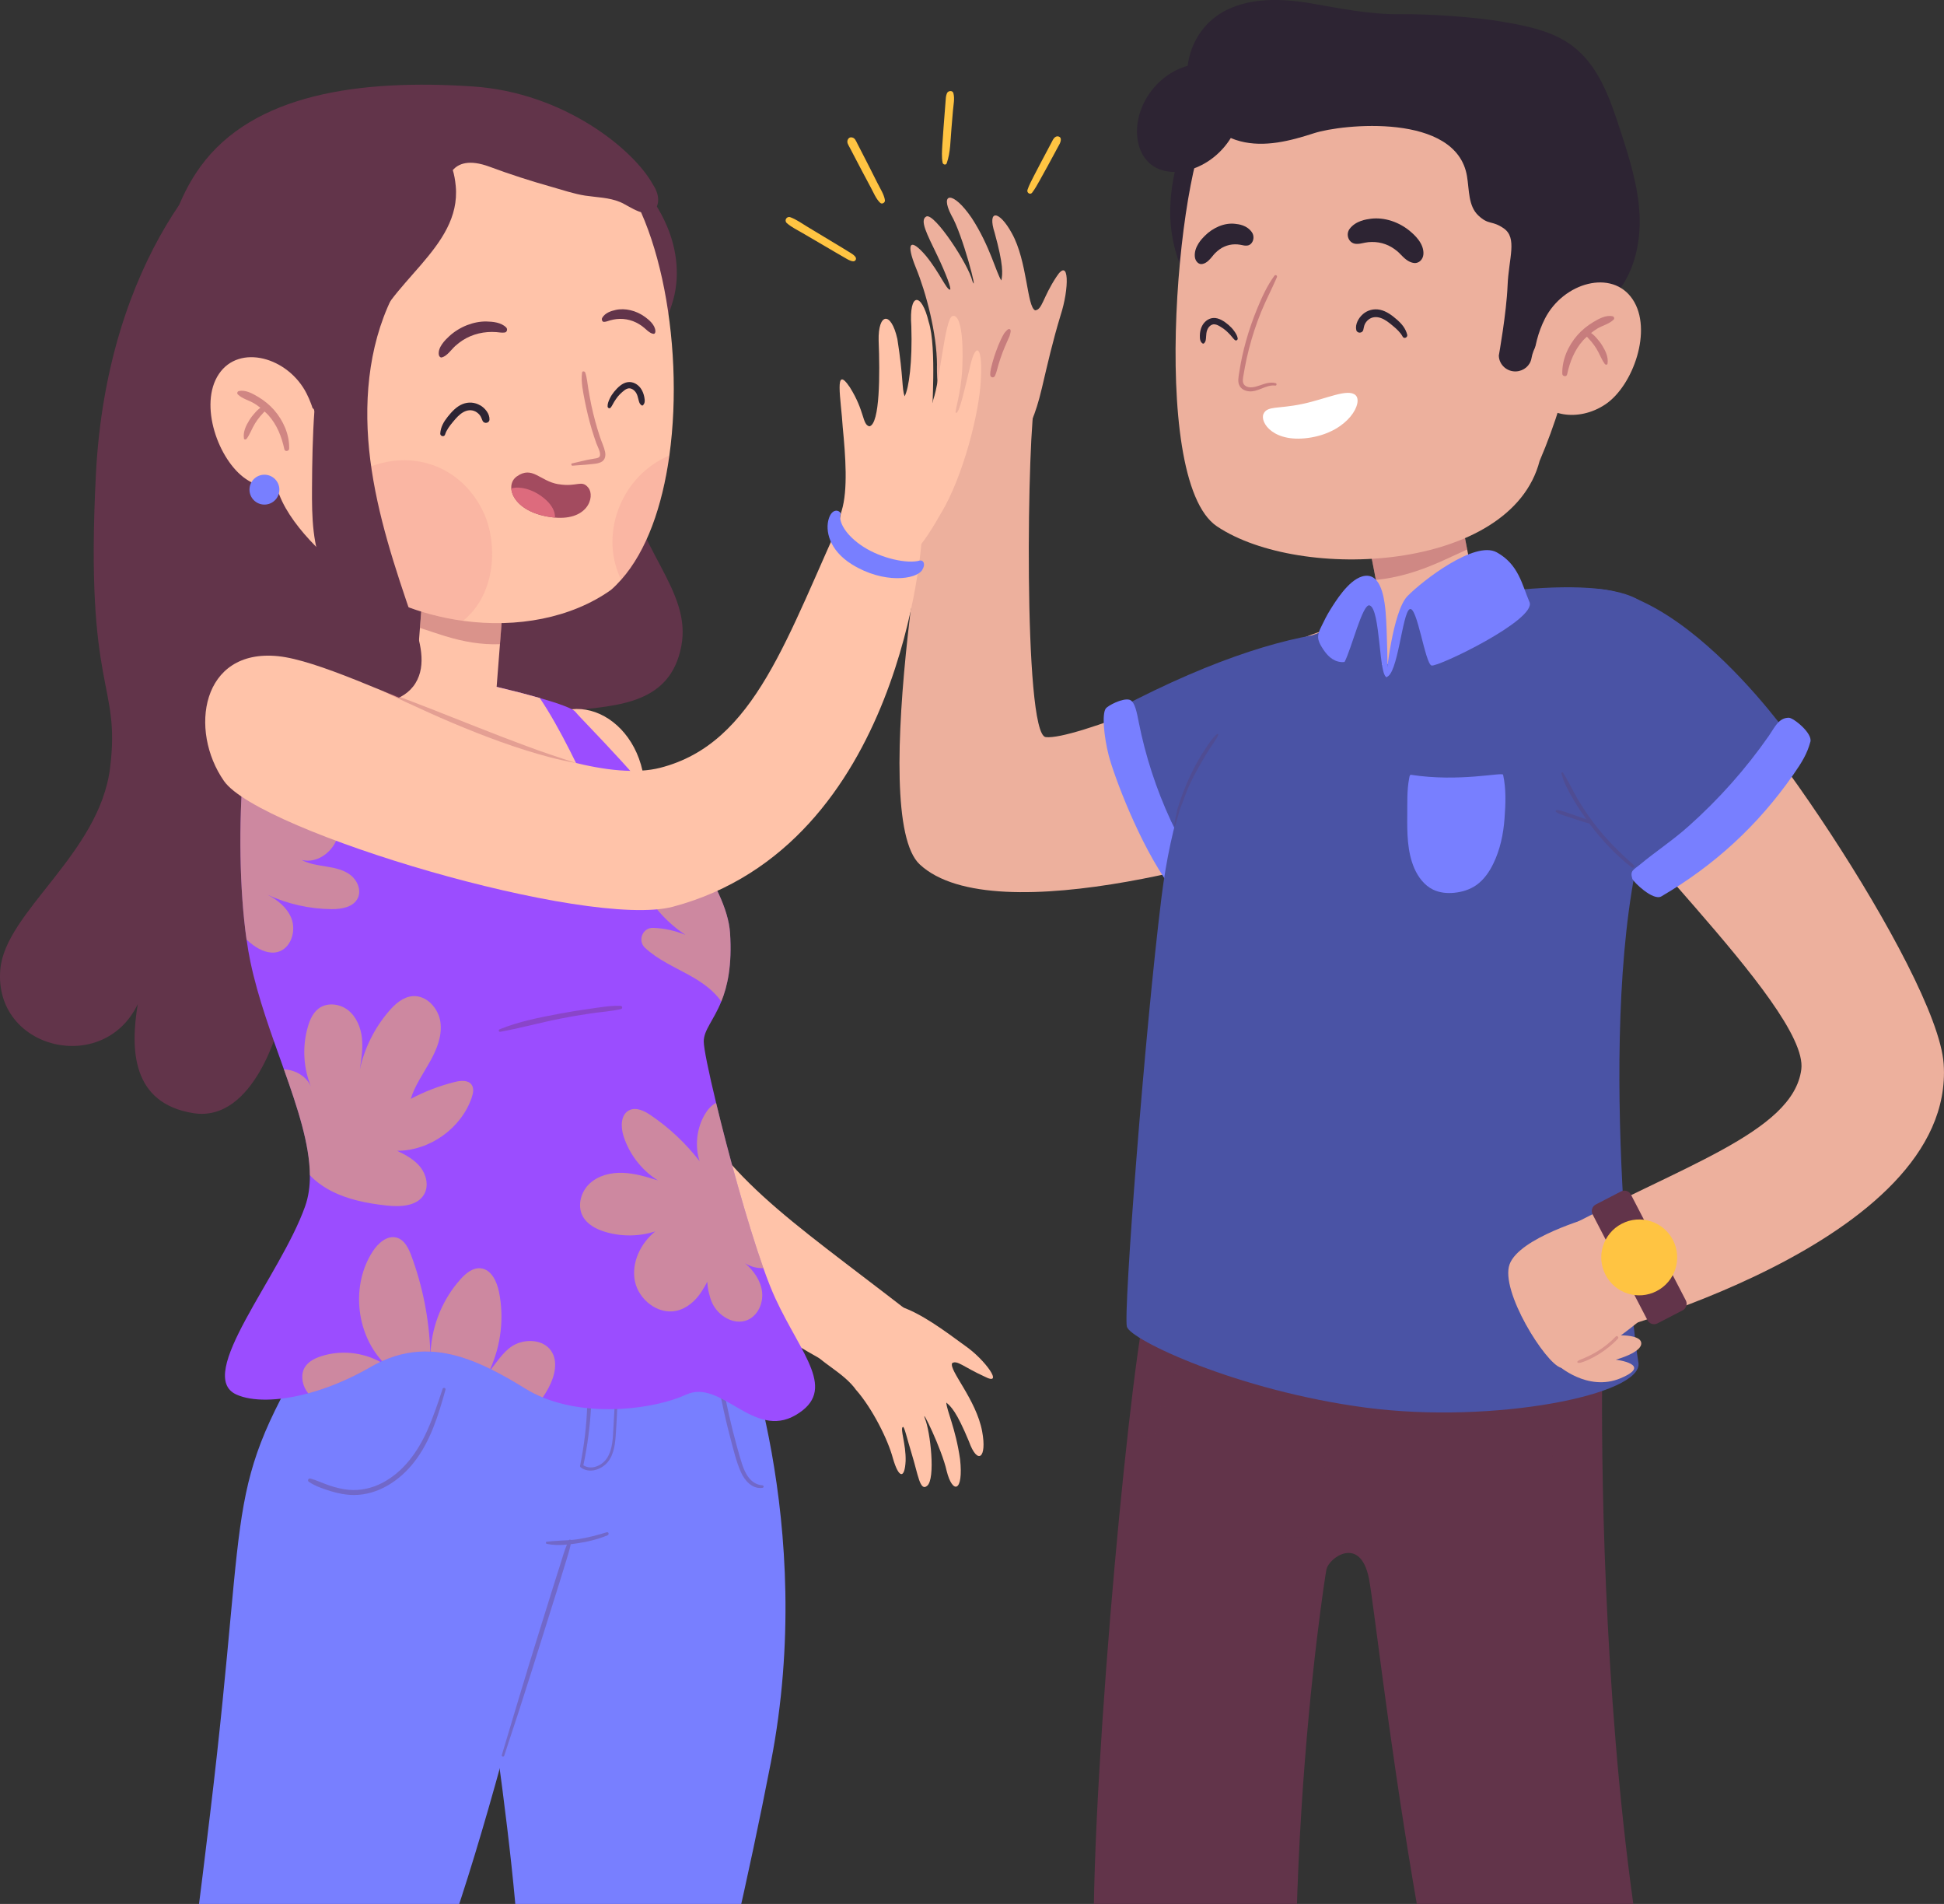 <svg width="480" height="470" viewBox="0 0 480 470" fill="none" xmlns="http://www.w3.org/2000/svg">
<rect x="0" y="0" width="480" height="470" fill="#333333" stroke="none"/>
<g clip-path="url(#clip0_944_272)">
<g clip-path="url(#clip1_944_272)">
<path d="M231.36 90.196C231.333 82.199 228.602 72.095 226.169 66.151C223.586 59.843 224.749 58.6 228.629 63.152C231.969 67.218 233.727 71.622 234.578 71.5C234.984 71.446 233.74 67.894 231.374 62.963C228.94 57.897 226.993 54.318 228.724 53.44C230.739 52.467 239.202 65.422 240.095 69.38C241.622 73.203 237.729 57.897 234.862 53.061C232.037 47.563 235.241 46.942 239.932 53.818C244.462 60.761 246.017 67.488 247.247 69.231C247.571 67.61 247.801 65.462 245.597 57.492C243.718 51.656 246.679 51.805 249.843 57.587C253.71 64.543 253.534 75.701 255.589 76.607C257.374 76.445 257.414 73.54 260.821 68.366C264.134 63.206 263.985 71.365 261.876 77.822C259.861 84.469 258.685 89.75 257.252 95.816C254.048 109.419 250.303 110.851 244.367 110.837C238.026 110.797 231.171 106.366 231.347 90.21L231.36 90.196Z" fill="#EDB09D"/>
<path opacity="0.5" d="M248.978 81.267C248.761 81.362 248.612 81.51 248.45 81.699C248.274 81.915 248.072 82.078 247.923 82.321C247.653 82.766 247.423 83.226 247.193 83.685C246.747 84.617 246.355 85.576 246.003 86.549C245.652 87.495 245.327 88.467 245.07 89.44C244.813 90.426 244.475 91.507 244.502 92.533C244.529 93.236 245.395 93.384 245.679 92.763C246.084 91.885 246.273 90.872 246.557 89.939C246.855 88.967 247.166 88.008 247.531 87.049C247.882 86.117 248.274 85.212 248.68 84.306C248.883 83.861 249.086 83.415 249.275 82.956C249.37 82.726 249.383 82.483 249.464 82.24C249.545 81.996 249.572 81.78 249.532 81.524C249.491 81.254 249.194 81.159 248.964 81.254L248.978 81.267Z" fill="#A34B5F"/>
<path d="M348.379 163.128C355.518 173.314 347.649 195.508 327.544 203.951C311.563 210.665 245.597 230.644 227.088 213.38C214.081 201.249 230.252 112.31 233.28 98.734C238.026 100.3 249.748 98.517 255.63 98.409C253.642 105.164 252.547 181.297 258.198 181.959C265.04 182.756 298.638 168.64 318.932 158.779C336.927 150.025 343.877 156.698 348.393 163.142L348.379 163.128Z" fill="#EDB09D"/>
<path d="M353.72 163.345C350.38 153.483 324.867 149.269 276.167 174.908C276.167 174.908 278.763 190.172 284.644 202.668C290.526 215.163 294.744 219.364 294.744 219.364C294.744 219.364 363.617 192.536 353.72 163.358V163.345Z" fill="#4A53A5"/>
<path d="M281.156 178.19C280.723 176.029 280.223 173.084 278.858 172.733C277.14 172.287 273.558 174.178 273.03 174.908C272.043 176.245 272.584 181.892 273.76 186.498C274.937 191.091 281.197 208.233 288.89 218.783C289.295 219.337 295.109 218 295.555 217.487C296.772 216.109 296.123 215.717 295.285 214.082C293.324 210.206 290.945 206.585 289.106 202.614C285.496 194.833 282.819 186.62 281.156 178.204V178.19Z" fill="#787FFF"/>
<path d="M327.531 387.315C326.99 389.99 312.334 484.036 325.124 565.924C322.177 565.965 319.216 566.019 316.268 566.087C304.56 566.357 292.865 566.789 281.17 567.154C279.263 567.208 277.357 567.262 275.45 567.329C273.814 551.511 270.434 515.065 270.042 480.686C269.528 435.135 279.777 329.567 283.563 319.84L395.876 329.026C395.335 330.647 391.55 516.497 434.734 568.221H375.785C352.138 518.091 340.159 400.473 338.009 389.666C335.846 378.859 328.099 384.627 327.558 387.329L327.531 387.315Z" fill="#62344A"/>
<g opacity="0.3">
<g style="mix-blend-mode:multiply">
<path d="M332.898 351.261C333.02 348.411 333.196 345.561 333.493 342.724C333.777 339.968 334.048 337.158 334.643 334.443C334.737 334.051 335.386 334.024 335.467 334.443C335.467 334.484 335.467 334.524 335.481 334.551C335.548 334.929 335.603 335.294 335.63 335.672C335.63 335.834 335.467 335.861 335.359 335.794C335.116 338.158 334.778 340.522 334.548 342.886C334.291 345.669 334.075 348.465 333.94 351.261C333.818 354.003 333.764 356.746 333.764 359.488C333.764 362.338 333.967 365.202 333.885 368.039C333.885 368.349 333.358 368.457 333.304 368.12C332.885 365.391 332.844 362.568 332.79 359.812C332.723 356.962 332.777 354.098 332.885 351.248L332.898 351.261Z" fill="#62344A"/>
</g>
<g style="mix-blend-mode:multiply">
<path d="M326.909 350.572C327.125 347.735 327.531 344.926 328.112 342.143C328.41 340.725 328.761 339.32 329.153 337.928C329.505 336.699 329.748 335.348 330.586 334.349C330.722 334.186 330.952 334.322 330.965 334.511C331.033 335.861 330.397 337.199 330.046 338.496C329.694 339.792 329.37 341.103 329.099 342.413C328.531 345.155 328.126 347.925 327.909 350.721C327.693 353.45 327.653 356.192 327.774 358.934C327.828 360.271 327.909 361.622 328.045 362.959C328.18 364.351 328.545 365.85 328.45 367.255C328.45 367.458 328.112 367.606 328.018 367.377C327.504 366.215 327.396 364.824 327.233 363.581C327.044 362.149 326.895 360.704 326.814 359.258C326.639 356.367 326.693 353.463 326.909 350.572Z" fill="#62344A"/>
</g>
<g style="mix-blend-mode:multiply">
<path d="M376.745 334.767C376.826 334.349 377.38 334.443 377.502 334.767C377.975 336.064 377.908 337.631 378.084 338.995C378.273 340.427 378.489 341.846 378.746 343.264C379.26 346.087 379.909 348.884 380.679 351.639C381.41 354.26 382.113 357.056 383.37 359.474C384.492 361.636 387.061 363.905 389.616 362.527C389.981 362.325 390.306 362.878 389.941 363.095C387.805 364.337 385.168 363.405 383.667 361.622C381.842 359.461 381.058 356.394 380.233 353.747C379.26 350.599 378.476 347.398 377.854 344.169C377.556 342.602 377.299 341.035 377.097 339.455C376.894 337.969 376.475 336.253 376.745 334.781V334.767Z" fill="#62344A"/>
</g>
<g style="mix-blend-mode:multiply">
<path d="M282.184 353.233C282.305 354.314 283.82 354.057 284.347 353.531C285.05 352.815 285.266 351.734 285.55 350.815C286.253 348.397 286.97 345.979 287.673 343.575C289.092 338.739 290.512 333.903 292.053 329.107C292.189 328.702 292.811 328.864 292.689 329.283C291.093 335.348 289.309 341.346 287.565 347.371C287.132 348.843 286.726 350.329 286.28 351.788C285.983 352.774 285.604 353.801 284.793 354.463C283.617 355.422 281.264 355.03 281.278 353.233C281.278 352.639 282.116 352.666 282.184 353.233Z" fill="#62344A"/>
</g>
<g style="mix-blend-mode:multiply">
<path d="M315.849 379.696C319.297 379.318 322.799 379.413 326.246 379.656C329.64 379.899 332.993 380.318 336.333 380.953C336.684 381.02 336.603 381.628 336.251 381.588C332.871 381.182 329.478 380.831 326.084 380.615C322.677 380.399 319.256 380.345 315.849 380.129C315.565 380.115 315.579 379.723 315.849 379.696Z" fill="#62344A"/>
</g>
</g>
<path d="M278.249 327.527C279.169 330.782 305.641 343.305 337.211 347.479C368.795 351.653 405.935 344.237 404.543 336.348C403.15 328.459 393.429 245.111 406.895 202.425C420.362 159.751 412.736 155.294 406.219 149.282C401.528 144.96 389.508 144.284 375.758 145.527C362.44 146.729 347.487 149.715 336.062 152.889C328.95 154.875 323.204 156.928 320.041 158.671C306.574 166.087 291.513 183.621 286.794 221.458C282.657 254.662 277.316 324.285 278.249 327.527Z" fill="#4A53A5"/>
<g style="mix-blend-mode:multiply" opacity="0.2">
<path d="M300.49 181.203C299.476 182.013 298.638 183.324 297.908 184.404C297.151 185.512 296.434 186.66 295.771 187.822C294.406 190.24 293.23 192.766 292.229 195.346C291.702 196.711 291.229 198.088 290.796 199.48C290.661 199.926 289.728 203.911 290.025 203.938C290.323 203.951 290.972 200.79 291.35 199.804C291.864 198.453 292.405 196.967 292.919 195.616C293.906 193.063 295.231 190.686 296.583 188.308C297.245 187.133 297.935 185.985 298.665 184.85C299.368 183.756 300.287 182.635 300.801 181.446C300.896 181.243 300.666 181.068 300.49 181.203Z" fill="#62344A"/>
</g>
<path d="M348.325 191.253C360.358 193.131 370.972 190.537 371.134 191.253C371.918 194.765 371.756 198.534 371.486 202.1C371.202 205.923 370.404 209.746 368.714 213.204C367.727 215.244 366.388 217.176 364.536 218.486C362.941 219.607 361.007 220.202 359.074 220.391C357.303 220.567 355.464 220.391 353.869 219.621C351.705 218.581 350.164 216.527 349.204 214.326C347.433 210.192 347.433 205.518 347.473 201.101C347.5 198.196 347.379 195.117 347.92 192.253C347.947 192.104 348.041 191.24 348.325 191.28V191.253Z" fill="#787FFF"/>
<path d="M444.766 263.996C442.738 279.68 414.345 288.041 384.587 304.252L392.983 329.823C392.983 329.823 482.947 307.21 479.919 262.632C478.378 240.019 426.892 165.33 419.97 167.181C416.819 168.019 397.404 186.714 394.24 191.145C389.792 197.372 446.794 248.313 444.766 263.996Z" fill="#EDB09D"/>
<path d="M381.166 148.674C372.432 154.334 371.702 184.283 409.059 220.013C409.059 220.013 418.901 208.774 431.665 197.264C444.428 185.755 442.508 182.716 442.508 182.716C442.508 182.716 407.058 131.924 381.18 148.688L381.166 148.674Z" fill="#4A53A5"/>
<g style="mix-blend-mode:multiply" opacity="0.2">
<path d="M403.421 213.569C399.77 210.341 396.35 206.936 393.416 203.033C391.982 201.128 390.671 199.156 389.468 197.102C388.251 195.022 387.25 192.78 385.939 190.767C385.804 190.564 385.466 190.686 385.533 190.942C386.128 193.293 387.399 195.535 388.629 197.602C389.576 199.21 390.617 200.75 391.699 202.263C390.739 201.911 389.765 201.574 388.792 201.236C388.062 200.979 387.318 200.736 386.588 200.493C385.885 200.263 385.101 199.939 384.343 199.98C384.154 199.98 384.005 200.25 384.168 200.398C384.722 200.871 385.493 201.087 386.182 201.317C386.912 201.56 387.656 201.817 388.386 202.046C389.725 202.479 391.063 202.938 392.429 203.289C392.537 203.438 392.645 203.6 392.753 203.735C395.701 207.598 399.081 211.205 402.947 214.164C403.299 214.434 403.745 213.853 403.421 213.556V213.569Z" fill="#62344A"/>
</g>
<path d="M384.587 336.942C384.587 336.942 391.901 343.669 400.122 340.238C408.342 336.807 398.959 335.645 398.959 335.645C398.959 335.645 405.665 333.849 405.232 331.417C404.813 328.999 397.418 329.729 397.418 329.729L384.6 336.929L384.587 336.942Z" fill="#EDB09D"/>
<path d="M392.658 300.564C392.658 300.564 375.163 305.508 372.743 312.087C370.323 318.652 381.612 336.564 385.384 337.618C389.157 338.671 406.192 325.446 407.233 323.825C408.274 322.204 398.134 298.281 392.658 300.577V300.564Z" fill="#EDB09D"/>
<path opacity="0.3" d="M390.684 335.456C391.117 335.267 391.536 335.091 391.969 334.889C392.848 334.484 393.7 334.038 394.511 333.524C396.147 332.511 397.647 331.296 398.972 329.918C399.31 329.566 399.811 330.134 399.473 330.485C398.121 331.903 396.593 333.146 394.93 334.186C394.119 334.7 393.267 335.159 392.402 335.578C391.955 335.794 391.496 335.983 391.022 336.145C390.59 336.294 390.144 336.496 389.684 336.442C389.481 336.415 389.387 336.172 389.535 336.037C389.846 335.74 390.279 335.618 390.671 335.456H390.684Z" fill="#A34B5F"/>
<path d="M436.762 181.622C438.236 179.514 439.155 177.191 441.683 177.177C442.819 177.177 447.578 181 447.01 183.108C446.213 186.039 444.982 188.092 442.765 191.267C434.044 203.776 423.296 213.637 410.208 221.283C408.18 222.471 403.272 217.689 403.042 216.933C402.434 214.893 403.299 214.785 404.935 213.421C408.829 210.192 413.047 207.423 416.846 204.032C424.323 197.386 431.029 189.862 436.762 181.635V181.622Z" fill="#787FFF"/>
<path d="M393.242 299.797L406.788 325.906C407.252 326.8 408.353 327.15 409.248 326.686L415.466 323.466C416.361 323.002 416.711 321.902 416.247 321.008L402.701 294.899C402.237 294.005 401.136 293.655 400.241 294.119L394.023 297.339C393.128 297.803 392.778 298.903 393.242 299.797Z" fill="#62344A"/>
<path d="M400.433 302.09C395.836 304.468 394.038 310.128 396.431 314.707C398.81 319.3 404.475 321.097 409.059 318.706C413.656 316.328 415.454 310.668 413.061 306.089C410.681 301.496 405.016 299.699 400.433 302.09Z" fill="#FFC442"/>
<g style="mix-blend-mode:overlay">
<path d="M402.204 305.508C399.5 306.913 398.445 310.236 399.851 312.938C401.257 315.639 404.583 316.693 407.288 315.288C409.992 313.883 411.046 310.56 409.64 307.858C408.234 305.157 404.908 304.103 402.204 305.508Z" fill="#FFC442"/>
</g>
<path d="M288.957 51.292C289.187 41.714 292.729 32.515 297.164 24.018C297.975 22.478 298.841 20.911 300.152 19.763C301.464 18.615 303.343 17.953 304.992 18.507C306.723 19.087 307.805 20.803 308.373 22.532C309.576 26.193 309.049 30.151 308.508 33.96C307.102 43.957 305.695 53.966 304.289 63.963C303.816 67.326 303.302 70.852 301.693 73.891C299.409 78.201 297.069 74.715 294.987 71.879C290.674 66.002 288.768 58.505 288.944 51.278L288.957 51.292Z" fill="#2D2433"/>
<path d="M341.998 154.861C341.998 154.861 334.67 163.966 340.957 164.155C347.244 164.344 365.117 150.336 365.117 150.336L360.372 125.859L337.252 130.384L341.998 154.861Z" fill="#EDB09D"/>
<path opacity="0.4" d="M355.18 138.881C357.478 137.868 359.736 136.787 362.021 135.747C362.102 135.706 362.184 135.666 362.265 135.639L360.372 125.859L337.252 130.384L339.726 143.149C345.067 142.65 350.299 141.015 355.18 138.867V138.881Z" fill="#A34B5F"/>
<path d="M380.166 113.728C373.135 141.11 321.109 143.744 300.49 129.938C283.008 118.226 291.472 35.379 299.882 28.949C318.54 14.67 339.185 6.943 359.615 13.603C399.202 26.679 395.254 78.484 380.179 113.728H380.166Z" fill="#EDB09D"/>
<path d="M281.021 29.529C282.075 24.41 285.537 19.844 290.188 17.439C291.161 16.94 292.202 16.548 293.257 16.237C293.798 11.631 296.164 7.214 299.868 4.35C306.358 -0.662 315.471 -0.581 323.596 0.81C330.708 2.04 338.185 3.58 345.459 3.499C352.489 3.418 363.901 4.147 370.823 5.336C376.948 6.389 383.289 7.605 388.237 11.32C394.659 16.143 397.485 24.207 399.959 31.799C402.217 38.729 404.489 45.753 404.827 53.021C405.165 60.288 403.353 67.948 398.364 73.297C396.052 75.783 383.951 79.214 381.72 81.767C380.152 83.564 378.543 86.035 378.138 88.454C377.827 90.25 376.245 91.574 374.392 91.682C372.094 91.817 370.134 90.048 370.079 87.778C370.079 87.778 371.972 77.242 372.243 70.487C372.513 63.733 374.744 58.735 371.256 56.344C368.322 54.345 367.619 55.628 365.036 53.21C362.508 50.846 362.792 46.901 362.224 43.511C359.628 27.746 331.398 30.624 324.462 32.88C318.567 34.798 312.226 36.432 306.223 34.865C305.425 34.663 304.654 34.393 303.897 34.068C301.748 37.54 298.449 40.296 294.595 41.647C291.215 42.822 287.2 42.849 284.347 40.715C281.061 38.242 280.196 33.555 281.034 29.529H281.021Z" fill="#2D2433"/>
<path d="M379.408 97.464C381.193 102.543 389.616 104.38 396.417 99.801C403.218 95.221 408.166 81.402 403.11 73.878C398.067 66.354 386.047 69.704 381.464 78.66C378.016 85.428 378.016 93.506 379.408 97.464Z" fill="#EDB09D"/>
<path opacity="0.5" d="M398.418 78.917C398.689 78.66 398.567 78.174 398.188 78.079C396.579 77.687 394.781 78.687 393.443 79.484C391.969 80.362 390.59 81.47 389.468 82.753C387.196 85.36 385.668 88.791 385.75 92.276C385.763 92.925 386.791 93.114 386.939 92.439C387.602 89.345 388.751 86.4 390.901 84.009C391.185 83.685 391.523 83.401 391.834 83.118C391.955 83.28 392.104 83.415 392.239 83.564C392.469 83.834 392.713 84.09 392.942 84.347C393.402 84.887 393.808 85.482 394.186 86.076C394.943 87.305 395.403 88.697 396.255 89.858C396.417 90.075 396.863 90.115 396.917 89.777C397.174 88.156 396.431 86.616 395.592 85.266C395.173 84.577 394.659 83.942 394.119 83.347C393.862 83.05 393.591 82.78 393.28 82.523C393.145 82.415 393.01 82.294 392.861 82.199C393.348 81.807 393.848 81.443 394.389 81.118C395.66 80.362 397.323 79.97 398.391 78.93L398.418 78.917Z" fill="#A34B5F"/>
<path d="M297.407 58.289C298.435 57.235 299.679 56.398 300.99 55.858C302.315 55.317 303.694 55.101 304.952 55.25C305.831 55.344 307.886 55.574 309.103 57.33C309.522 57.924 309.616 58.748 309.346 59.451C309.089 60.099 308.589 60.545 307.98 60.613C307.44 60.68 306.939 60.572 306.534 60.477C306.412 60.45 306.304 60.423 306.182 60.41C305.763 60.342 305.317 60.302 304.884 60.315C303.978 60.329 303.14 60.518 302.302 60.883C301.504 61.234 300.747 61.774 300.003 62.517C299.814 62.706 299.611 62.963 299.409 63.206C298.773 63.99 297.975 64.962 296.894 65.165C296.799 65.178 296.718 65.192 296.623 65.192C296.299 65.192 295.988 65.07 295.717 64.827C295.325 64.49 295.055 63.922 295.014 63.314C294.825 60.923 296.759 58.938 297.407 58.289Z" fill="#2D2433"/>
<path d="M338.509 53.993C340.118 53.791 341.876 53.98 343.593 54.534C345.283 55.088 346.906 55.993 348.258 57.154C349.096 57.87 351.638 60.032 351.462 62.747C351.421 63.436 351.097 64.084 350.597 64.49C350.259 64.76 349.866 64.908 349.447 64.935C349.339 64.935 349.218 64.935 349.109 64.922C347.703 64.733 346.662 63.666 345.824 62.801C345.554 62.531 345.297 62.247 345.04 62.044C344.066 61.234 343.079 60.653 342.052 60.288C340.97 59.897 339.888 59.721 338.726 59.734C338.171 59.734 337.617 59.788 337.076 59.897C336.928 59.924 336.779 59.964 336.63 59.991C336.116 60.099 335.481 60.248 334.778 60.194C334.007 60.14 333.331 59.667 332.993 58.924C332.628 58.127 332.723 57.208 333.236 56.506C334.751 54.48 337.387 54.142 338.509 53.993Z" fill="#2D2433"/>
<path d="M336.495 77.566C337.685 76.539 339.212 76.147 340.754 76.472C342.336 76.809 343.701 77.836 344.891 78.876C346.108 79.93 347.054 81.051 347.46 82.631C347.622 83.293 346.662 83.739 346.338 83.104C345.783 82.05 344.783 81.145 343.877 80.403C342.971 79.646 341.998 78.849 340.848 78.471C339.834 78.147 338.766 78.214 337.914 78.889C337.549 79.173 337.252 79.538 337.036 79.943C336.779 80.43 336.752 80.956 336.603 81.483C336.373 82.307 335.102 82.348 334.886 81.483C334.548 80.078 335.454 78.471 336.508 77.566H336.495Z" fill="#2D2433"/>
<path d="M296.718 80.659C297.218 79.511 298.3 78.579 299.571 78.498C300.963 78.403 302.329 79.349 303.343 80.213C303.843 80.646 304.303 81.118 304.695 81.659C305.087 82.199 305.493 82.82 305.601 83.496C305.668 83.915 305.222 84.225 304.871 83.915C304.465 83.55 304.154 83.077 303.789 82.685C303.438 82.307 303.073 81.942 302.694 81.605C302.288 81.254 301.842 80.943 301.382 80.673C300.936 80.403 300.436 80.105 299.895 80.065C299.043 79.984 298.367 80.713 298.084 81.443C297.867 81.983 297.84 82.55 297.8 83.118C297.759 83.726 297.759 84.32 297.286 84.752C297.205 84.833 297.056 84.86 296.948 84.793C296.664 84.59 296.488 84.374 296.38 84.023C296.258 83.658 296.258 83.212 296.258 82.834C296.272 82.091 296.407 81.362 296.704 80.673L296.718 80.659Z" fill="#2D2433"/>
<path opacity="0.5" d="M305.966 92.033C306.777 86.616 308.318 81.294 310.401 76.228C311.577 73.378 312.834 70.582 314.659 68.083C314.93 67.704 315.457 68.015 315.281 68.448C314.024 71.365 312.537 74.162 311.347 77.106C310.157 80.038 309.17 83.064 308.386 86.13C307.994 87.643 307.656 89.169 307.372 90.696C307.223 91.479 307.075 92.276 306.953 93.073C306.845 93.816 306.75 94.654 307.413 95.181C308.386 95.951 309.873 95.546 310.928 95.181C312.266 94.722 313.551 94.222 314.984 94.586C315.308 94.667 315.241 95.221 314.903 95.181C312.523 94.87 310.59 96.95 308.143 96.572C307.318 96.437 306.534 96.045 306.101 95.302C305.52 94.303 305.804 93.087 305.966 92.02V92.033Z" fill="#A34B5F"/>
<path d="M321.528 99.733C327.477 98.49 332.804 95.789 334.71 97.558C336.617 99.328 333.074 106.379 323.772 107.987C314.47 109.594 311.05 104.258 311.969 102.192C312.888 100.125 315.538 100.989 321.514 99.733H321.528Z" fill="white"/>
<path d="M343.255 164.858C343.255 164.858 345.297 150.133 347.717 149.309C350.137 148.485 353.977 162.507 353.977 162.507C353.977 162.507 349.326 164.858 343.242 164.858H343.255Z" fill="#4A53A5"/>
<path d="M342.255 167.127C342.255 167.127 343.836 150.917 347.541 147.134C351.246 143.352 364.144 133.369 369.552 136.341C374.96 139.313 375.799 144.298 377.651 148.62C379.503 152.943 355.072 164.695 353.476 164.29C351.881 163.885 349.907 149.431 348.068 150.376C346.216 151.322 345.161 166.857 342.255 167.127Z" fill="#787FFF"/>
<path d="M341.213 165.222C341.213 165.222 341.714 148.972 338.361 148.593C335.008 148.215 329.856 161.724 329.856 161.724C329.856 161.724 336.251 164.196 341.213 165.209V165.222Z" fill="#4A53A5"/>
<path d="M331.087 163.426C330.113 163.345 329.194 162.912 328.423 162.277C327.585 161.575 326.922 160.67 326.355 159.724C325.908 158.995 325.503 158.211 325.462 157.347C325.408 155.982 326.3 154.645 326.855 153.456C327.49 152.092 328.274 150.795 329.086 149.525C330.478 147.378 334.048 141.88 337.725 142.136C341.403 142.379 341.93 149.039 342.133 151.146C342.322 153.254 342.457 157.347 342.525 160.305C342.525 160.724 342.728 167.113 342.484 167.14C340.402 167.411 340.93 150.255 338.158 149.444C336.441 148.945 333.71 160.13 331.993 163.412C331.695 163.453 331.384 163.466 331.087 163.439V163.426Z" fill="#787FFF"/>
<path d="M62.762 32.231C53.96 35.838 26.405 63.085 23.674 117.2C20.93 171.301 29.812 168.181 27.189 189.497C24.567 210.813 1.244 225.092 0.068 239.37C-1.555 259.093 25.553 265.577 34.017 247.867C32.151 259.079 32.517 272.358 47.727 274.79C62.937 277.221 69.022 252.595 69.022 252.595C69.022 252.595 69.022 276.005 83.624 277.829C98.225 279.653 107.054 251.69 107.054 251.69C107.054 251.69 103.093 269.927 118.006 270.845C132.919 271.764 133.527 251.082 131.093 232.549C128.66 214.001 128.66 176.623 140.828 175.408C152.996 174.192 165.476 173.584 168.207 159.603C170.952 145.621 156.769 135.558 154.213 116.132C151.644 96.707 155.728 59.897 118.317 46.226C80.892 32.542 71.577 28.638 62.775 32.245L62.762 32.231Z" fill="#62344A"/>
<path d="M168.626 270.332C181.092 293.458 197.708 302.712 230.468 328.553L225.641 346.331C225.641 346.331 175.657 328.959 140.504 281.949C123.806 259.606 120.561 202.641 129.958 183.877C138.07 167.667 157.539 175.34 159.162 193.604C161.149 215.947 155.376 245.746 168.626 270.332Z" fill="#FFC3A9"/>
<path d="M211.445 343.183C215.366 347.681 219.246 355.327 220.49 360.055C221.937 365.026 223.397 365.134 223.613 360.596C223.708 356.462 222.194 352.707 222.924 352.247C223.289 352.031 223.924 355.017 225.168 359.069C226.655 363.865 227.129 368.268 228.913 366.796C231.05 365.134 229.711 353.301 228.373 350.167C227.277 346.965 232.577 357.786 233.74 363.095C235.187 368.917 237.958 368.43 237.053 360.217C235.957 352.598 233.727 348.141 233.659 346.236C234.795 347.209 236.16 348.384 239.243 355.827C241.352 361.73 243.759 360.028 242.501 353.314C241.028 345.466 234.267 338.252 235.092 336.51C236.309 335.672 237.945 337.469 243.083 339.806C248.072 342.413 243.258 335.618 238.242 332.174C233.132 328.432 227.331 324.109 222.153 322.475C215.028 320.232 211.188 319.057 206.78 323.163C203.914 325.717 198.817 329.783 200.629 333.322C202.062 336.132 208.376 338.793 211.445 343.21V343.183Z" fill="#FFC3A9"/>
<path d="M127.605 503.488C132.053 482.226 117.506 399.743 116.072 383.898C114.626 368.052 114.274 326.257 114.274 326.257L182.052 326.622C182.052 326.622 201.886 375.617 190.34 435.054C178.807 494.492 165.827 536.638 163.299 558.968C160.771 581.297 110.664 571.22 110.664 571.22C110.664 571.22 122.562 527.628 127.605 503.502V503.488Z" fill="#787FFF"/>
<path d="M81.095 324.825C54.19 369.16 61.991 363.729 51.891 447.658C41.791 531.586 37.465 554.28 24.851 572.652C12.236 591.023 74.186 573.354 74.186 573.354C74.186 573.354 95.278 523.454 112.233 473.472C129.931 421.316 150.333 325.176 150.333 325.176L81.109 324.812L81.095 324.825Z" fill="#787FFF"/>
<g style="mix-blend-mode:multiply" opacity="0.3">
<path d="M130.188 412.306C132.31 405.39 134.474 398.5 136.623 391.597C137.218 389.666 137.827 387.748 138.449 385.829C138.935 384.33 139.354 382.763 139.976 381.291C138.3 381.453 136.583 381.466 134.974 381.101C134.73 381.047 134.703 380.615 134.974 380.588C136.799 380.345 138.638 380.331 140.477 380.196C140.585 380.021 140.828 380.034 140.963 380.156C141.464 380.115 141.95 380.075 142.451 379.994C144.952 379.629 147.386 378.994 149.806 378.251C150.292 378.103 150.468 378.818 150.008 379.008C147.588 379.994 145.033 380.629 142.451 380.993C141.95 381.061 141.437 381.128 140.923 381.196C140.652 382.601 140.193 383.965 139.787 385.33C139.246 387.099 138.705 388.869 138.151 390.638C137.056 394.11 135.974 397.595 134.879 401.067C132.716 407.97 130.553 414.873 128.335 421.748C127.078 425.652 125.753 429.516 124.496 433.42C124.374 433.798 123.779 433.636 123.901 433.258C126.01 426.287 128.051 419.29 130.201 412.333L130.188 412.306Z" fill="#62344A"/>
</g>
<g style="mix-blend-mode:multiply" opacity="0.3">
<path d="M76.593 364.986C78.202 365.391 79.716 366.161 81.298 366.688C82.866 367.215 84.489 367.62 86.125 367.769C89.018 368.012 91.871 367.377 94.426 366.039C99.686 363.284 103.201 358.299 105.554 352.99C107.014 349.708 108.149 346.277 109.285 342.859C109.434 342.413 110.123 342.589 110.002 343.061C108.258 349.302 106.324 355.705 102.282 360.906C98.726 365.486 93.331 369.079 87.355 369.052C85.435 369.052 83.529 368.674 81.704 368.12C79.851 367.552 77.864 366.89 76.255 365.796C75.863 365.526 76.093 364.878 76.593 364.999V364.986Z" fill="#62344A"/>
</g>
<g style="mix-blend-mode:multiply" opacity="0.3">
<path d="M177.549 336.348C178.063 339.131 178.469 341.94 179.023 344.723C179.591 347.56 180.226 350.383 180.93 353.179C181.619 355.895 182.349 358.61 183.187 361.284C183.972 363.756 185.337 366.418 188.244 366.661C188.663 366.701 188.65 367.242 188.244 367.296C185.743 367.62 183.863 365.499 182.944 363.419C181.741 360.731 181.065 357.718 180.308 354.881C179.496 351.828 178.78 348.735 178.144 345.642C177.536 342.616 176.914 339.549 176.576 336.483C176.522 335.943 177.441 335.807 177.536 336.348H177.549Z" fill="#62344A"/>
</g>
<g style="mix-blend-mode:multiply" opacity="0.3">
<path d="M144.992 346.871C145.074 344.426 145.074 341.981 144.979 339.536C144.871 337.05 144.492 334.551 144.56 332.066C144.56 331.714 145.087 331.633 145.182 331.985C145.831 334.362 145.885 336.929 145.979 339.387C146.074 341.94 146.074 344.493 145.952 347.046C145.709 351.977 145.06 356.881 144.046 361.717C146.033 362.986 148.67 361.798 149.873 359.947C151.347 357.651 151.32 354.706 151.482 352.085C151.847 345.966 152.172 339.833 151.82 333.7C151.807 333.403 152.266 333.403 152.28 333.7C152.726 340.603 152.51 347.6 152.023 354.49C151.847 357.002 151.401 359.88 149.373 361.622C147.751 363.027 145.236 363.621 143.411 362.257C143.262 362.149 143.194 362 143.235 361.811C144.235 356.894 144.83 351.896 144.992 346.884V346.871Z" fill="#62344A"/>
</g>
<path d="M196.478 349.316C186.027 355.435 178.09 340.306 169.437 344.264C161.731 347.803 146.006 349.897 134.014 344.966C132.54 344.372 131.121 343.656 129.782 342.832C126.943 341.076 124.103 339.428 121.251 338.023C121.183 337.982 121.115 337.942 121.048 337.928C116.221 335.551 111.34 333.889 106.324 333.66C106.297 333.66 106.27 333.66 106.243 333.66C102.376 333.47 98.415 334.146 94.345 335.997L93.899 336.199C93.128 336.564 92.344 336.969 91.56 337.428C86.206 340.522 80.933 342.656 76.106 343.953C68.575 345.993 62.18 345.966 58.395 344.264C47.93 339.59 69.211 315.085 75.335 297.795C76.174 295.417 76.539 292.85 76.512 290.108C76.458 282.449 73.483 273.506 70.103 263.983C67.061 255.418 63.694 246.381 61.815 237.371C61.464 235.683 61.153 233.872 60.882 231.941C59.138 219.797 58.895 203.316 60.112 189.497C61.288 176.056 63.843 165.114 67.764 163.074C69.833 162.007 74.686 161.886 81.001 162.399C83.38 162.588 85.976 162.872 88.694 163.223C103.566 165.155 122.4 169.18 133.27 172.301C138.151 173.706 141.423 174.921 142.031 175.678C144.005 178.136 160.541 194.13 171.222 209.868C176.184 217.176 179.861 224.43 180.254 230.252C180.794 238.33 179.605 243.517 178.104 247.219C176.184 251.947 173.764 254.27 173.764 257.094C173.764 258.755 174.967 264.618 176.819 272.264C179.807 284.678 184.499 301.78 188.487 313.046C189.529 315.991 190.529 318.53 191.435 320.489C197.925 334.538 206.929 343.183 196.478 349.316Z" fill="#9B4DFF"/>
<g style="mix-blend-mode:multiply" opacity="0.3">
<path d="M123.346 254.095C128.065 252.176 133.189 251.163 138.192 250.231C140.652 249.772 143.127 249.367 145.614 249.029C148.102 248.678 150.712 248.205 153.226 248.299C153.673 248.313 153.794 248.988 153.334 249.096C150.928 249.664 148.373 249.799 145.925 250.164C143.397 250.528 140.869 250.961 138.367 251.46C133.392 252.433 128.511 253.811 123.522 254.703C123.13 254.77 122.995 254.257 123.36 254.108L123.346 254.095Z" fill="#62344A"/>
</g>
<path d="M88.694 163.223C96.86 175.124 104.229 187.579 110.718 200.479C112.99 205.005 115.342 209.8 119.534 212.651C124.644 216.095 131.296 215.906 137.462 215.568C141.41 215.366 145.939 214.852 148.21 211.61C149.576 209.679 149.792 207.139 149.346 204.816C148.913 202.492 147.872 200.344 146.885 198.196C143.397 190.632 138.354 179.811 133.27 172.301C122.4 169.18 103.566 165.155 88.694 163.223Z" fill="#FFC3A9"/>
<g style="mix-blend-mode:overlay" opacity="0.5">
<path d="M188.163 318.908C188.501 321.705 187.108 324.812 184.499 325.879C181.2 327.216 177.306 324.839 175.832 321.61C175.305 320.448 174.683 318.233 174.643 316.382C174.196 317.301 173.615 318.206 173.25 318.787C171.803 321.07 169.64 323.001 167.004 323.582C162.447 324.568 157.702 320.84 156.769 316.274C155.849 311.708 158.175 306.886 161.812 303.968C157.85 305.251 153.497 305.305 149.508 304.117C147.237 303.455 144.952 302.266 143.857 300.172C142.491 297.565 143.451 294.147 145.614 292.148C147.778 290.149 150.874 289.406 153.821 289.527C156.769 289.635 159.621 290.513 162.447 291.392C158.432 288.879 155.363 284.907 153.943 280.396C153.24 278.14 153.253 275.114 155.363 274.074C157.08 273.223 159.108 274.236 160.69 275.316C165.273 278.423 169.356 282.273 172.736 286.65C171.546 282.908 172.006 278.667 173.94 275.249C174.643 274.02 175.589 272.858 176.819 272.264C179.807 284.678 184.499 301.78 188.487 313.046C186.892 313.086 185.297 312.694 183.945 311.816C186.081 313.654 187.838 316.112 188.163 318.908Z" fill="#FFC442"/>
</g>
<g style="mix-blend-mode:overlay" opacity="0.5">
<path d="M93.899 336.199C93.128 336.564 92.344 336.969 91.56 337.428C86.206 340.522 80.933 342.656 76.106 343.953C75.93 343.737 75.755 343.494 75.606 343.251C74.538 341.522 74.227 339.185 75.308 337.455C76.174 336.091 77.729 335.308 79.27 334.808C84.056 333.241 89.478 333.781 93.899 336.199Z" fill="#FFC442"/>
</g>
<g style="mix-blend-mode:overlay" opacity="0.5">
<path d="M101.565 309.993C104.377 317.557 105.946 325.595 106.243 333.66C102.376 333.47 98.415 334.146 94.345 335.997C87.842 328.824 86.72 317.152 92.006 308.966C93.345 306.886 95.616 304.846 97.982 305.535C99.888 306.089 100.875 308.142 101.565 309.993Z" fill="#FFC442"/>
</g>
<g style="mix-blend-mode:overlay" opacity="0.5">
<path d="M121.048 337.928C116.221 335.551 111.34 333.889 106.324 333.66C106.689 327.081 109.326 320.637 113.76 315.734C115.045 314.302 116.735 312.911 118.655 313.086C121.305 313.343 122.684 316.342 123.211 318.935C124.496 325.284 123.711 332.025 121.048 337.928Z" fill="#FFC442"/>
</g>
<g style="mix-blend-mode:overlay" opacity="0.5">
<path d="M135.447 342.589C135.014 343.413 134.528 344.196 134.014 344.966C132.54 344.372 131.121 343.656 129.782 342.832C126.943 341.076 124.103 339.428 121.251 338.023C123.049 335.713 124.793 332.971 127.389 331.795C130.255 330.485 134.109 330.796 135.974 333.322C137.921 335.956 136.988 339.711 135.447 342.589Z" fill="#FFC442"/>
</g>
<g style="mix-blend-mode:overlay" opacity="0.5">
<path d="M116.478 270.94C113.869 278.545 106.108 284.083 98.05 284.083C100.199 285.097 102.363 286.285 103.823 288.149C105.283 290.027 105.905 292.742 104.729 294.809C103.039 297.781 98.861 297.97 95.454 297.592C90.668 297.065 85.841 296.133 81.582 293.891C79.635 292.85 77.931 291.608 76.512 290.108C76.458 282.449 73.483 273.506 70.103 263.983C72.861 264.077 75.606 265.644 76.755 268.17C74.876 263.51 74.619 258.215 76.039 253.392C76.525 251.704 77.296 249.988 78.716 248.934C80.811 247.381 83.948 247.773 85.99 249.407C88.031 251.055 89.086 253.676 89.37 256.269C89.64 258.877 89.234 261.497 88.829 264.077C89.978 258.782 92.466 253.784 95.981 249.677C97.536 247.854 99.496 246.098 101.89 245.908C105.324 245.638 108.271 248.907 108.744 252.311C109.218 255.729 107.825 259.12 106.135 262.119C104.458 265.131 102.417 267.995 101.416 271.277C104.85 269.44 108.528 268.035 112.314 267.09C113.774 266.725 115.626 266.563 116.464 267.806C117.073 268.697 116.83 269.913 116.464 270.94H116.478Z" fill="#FFC442"/>
</g>
<g style="mix-blend-mode:overlay" opacity="0.5">
<path d="M178.104 247.219C177.225 245.962 176.116 244.841 174.981 243.896C171.857 241.316 168.085 239.695 164.57 237.709C162.691 236.655 160.852 235.439 159.27 233.98C157.364 232.224 158.662 228.969 161.244 229.05C164.002 229.144 166.733 229.739 169.275 230.806C164.475 227.631 160.541 223.147 158.026 217.959C157.404 216.676 157.269 215.136 157.945 213.88C159.311 211.381 162.542 212.016 164.827 213.15C168.396 214.92 171.546 217.527 173.94 220.702C172.168 218.04 170.695 215.19 170.843 211.921C170.87 211.219 171.006 210.53 171.222 209.868C176.184 217.176 179.861 224.43 180.254 230.252C180.794 238.33 179.605 243.517 178.104 247.219Z" fill="#FFC442"/>
</g>
<g style="mix-blend-mode:overlay" opacity="0.5">
<path d="M88.329 221.728C87.247 223.944 84.34 224.443 81.879 224.43C76.444 224.376 71.022 223.16 66.088 220.891C68.602 222.201 70.874 224.052 71.928 226.645C73.213 229.82 71.82 234.21 68.481 235.021C66.412 235.52 64.249 234.575 62.532 233.319C61.95 232.9 61.396 232.441 60.882 231.941C59.138 219.797 58.895 203.316 60.112 189.497C62.383 189.429 64.695 189.74 66.926 190.172C71.063 190.956 75.254 192.158 78.567 194.752C81.893 197.332 84.218 201.547 83.542 205.707C82.866 209.854 78.513 213.353 74.457 212.272C76.323 213.299 78.513 213.569 80.622 213.92C82.731 214.258 84.921 214.731 86.598 216.055C88.275 217.392 89.275 219.81 88.329 221.728Z" fill="#FFC442"/>
</g>
<path d="M164.637 55.709C161.19 47.685 154.754 41.012 147.724 35.244C146.439 34.19 145.101 33.136 143.478 32.596C141.856 32.042 139.868 32.083 138.503 33.082C137.069 34.122 136.637 35.919 136.677 37.567C136.786 41.039 138.611 44.24 140.395 47.293C145.087 55.317 149.792 63.328 154.484 71.352C156.066 74.053 157.729 76.863 160.27 78.93C163.88 81.848 164.894 78.16 165.908 75.094C167.991 68.745 167.247 61.801 164.651 55.736L164.637 55.709Z" fill="#62344A"/>
<path d="M122.413 172.287L102.444 171.017L104.391 146.013L124.36 147.283L122.413 172.287Z" fill="#FFC3A9"/>
<path opacity="0.4" d="M109.988 157.063C107.947 156.428 105.932 155.739 103.918 155.077C103.85 155.05 103.769 155.037 103.701 155.01L104.404 146.013L124.374 147.283L123.454 159.022C118.898 159.211 114.315 158.387 110.002 157.05L109.988 157.063Z" fill="#A34B5F"/>
<path d="M68.994 122.211C70.657 126.52 74.105 130.951 77.823 134.734C80.257 137.233 82.812 139.462 85.057 141.191C93.575 147.81 103.918 151.849 114.328 153.254C127.659 155.077 141.071 152.578 150.847 145.635C151.739 144.865 152.577 144.014 153.375 143.109C159.703 135.99 163.542 124.886 165.273 112.458C169.221 84.171 162.217 49.009 148.345 38.445C131.729 21.749 107.392 18.655 87.328 26.787C48.133 42.795 50.918 88.116 68.994 122.211Z" fill="#FFC3A9"/>
<g opacity="0.15">
<path d="M77.823 134.734C80.257 137.233 82.812 139.462 85.057 141.191C93.575 147.81 103.918 151.849 114.328 153.254C122.778 146.432 122.684 133.829 119.588 126.926C114.707 116.038 103.647 111.188 92.574 114.795C84.746 117.321 78.053 124.129 77.823 134.734Z" fill="#DD6B7D"/>
<path d="M153.375 143.095C159.703 135.99 163.542 124.886 165.273 112.458C159.703 114.755 154.943 119.523 152.631 125.886C150.441 131.897 150.887 138.097 153.375 143.095Z" fill="#DD6B7D"/>
</g>
<path d="M162.231 47.631C161.988 46.861 161.622 46.158 161.19 45.51C156.512 37 139.395 22.87 116.775 21.343C89.086 19.493 62.572 23.059 49.458 41.174C40.602 53.413 37.519 71.757 43.211 86.292C48.903 100.827 60.788 99.22 64.979 99.45C68.143 99.625 71.158 97.153 74.322 98.22C75.755 98.707 76.485 99.652 77.066 100.733C77.323 100.8 77.553 101.003 77.593 101.341C77.634 101.692 78.526 102.097 78.797 102.219C79.175 102.394 79.594 102.489 80.013 102.516C82.082 102.597 83.326 100.557 84.124 98.517C86.3 96.221 89.316 91.817 91.452 83.793C95.17 69.839 113.95 61.342 112.53 45.942C112.381 44.375 112.138 43.078 111.8 41.998C113.152 40.417 115.788 39.269 120.886 41.16C125.929 43.038 131.066 44.686 136.245 46.145C138.962 46.915 141.72 47.861 144.506 48.293C147.386 48.725 150.374 48.739 153.105 49.873C155.498 50.859 160.014 54.615 162.028 51.238C162.677 50.157 162.596 48.779 162.231 47.617V47.631Z" fill="#62344A"/>
<path d="M77.742 115.916C75.957 120.995 67.534 122.833 60.733 118.253C53.933 113.674 48.984 99.855 54.041 92.331C59.084 84.806 71.117 88.156 75.687 97.112C79.135 103.88 79.135 111.958 77.742 115.916Z" fill="#FFC3A9"/>
<path opacity="0.5" d="M58.733 97.383C58.462 97.126 58.584 96.64 58.962 96.545C60.571 96.153 62.37 97.153 63.708 97.95C65.182 98.828 66.561 99.936 67.683 101.219C69.954 103.826 71.482 107.257 71.401 110.743C71.388 111.391 70.36 111.58 70.211 110.905C69.549 107.811 68.4 104.866 66.25 102.475C65.966 102.151 65.628 101.867 65.317 101.584C65.195 101.746 65.046 101.881 64.911 102.03C64.681 102.3 64.438 102.556 64.208 102.813C63.748 103.353 63.343 103.948 62.964 104.542C62.207 105.771 61.748 107.163 60.896 108.325C60.733 108.541 60.287 108.581 60.233 108.243C59.976 106.622 60.72 105.082 61.558 103.732C61.977 103.043 62.491 102.408 63.032 101.813C63.289 101.516 63.559 101.246 63.87 100.989C64.005 100.881 64.141 100.76 64.289 100.665C63.803 100.273 63.302 99.909 62.762 99.585C61.491 98.828 59.828 98.436 58.76 97.396L58.733 97.383Z" fill="#A34B5F"/>
<path d="M159.27 78.241C158.161 77.431 156.904 76.863 155.673 76.58C154.47 76.296 153.199 76.242 152.009 76.512C150.874 76.769 149.427 77.215 148.697 78.457C148.454 78.876 148.724 79.47 149.116 79.457C149.643 79.457 150.144 79.214 150.657 79.079C151.171 78.93 151.698 78.835 152.226 78.768C153.321 78.646 154.403 78.727 155.498 79.025C156.566 79.308 157.566 79.808 158.526 80.497C159.405 81.118 160.406 82.375 161.42 82.415C161.69 82.415 161.839 82.064 161.825 81.753C161.771 80.186 160.189 78.917 159.27 78.241Z" fill="#62344A"/>
<path d="M137.894 119.537C133.257 118.767 131.486 114.863 127.592 117.618C124.482 119.82 126.497 126.318 135.974 127.655C145.168 128.965 146.98 122.576 145.29 120.428C143.6 118.294 142.545 120.307 137.894 119.523V119.537Z" fill="#A34B5F"/>
<path d="M128.105 120.374C130.647 120.523 133.176 121.833 135.001 123.589C136.15 124.697 137.124 126.196 137.029 127.763C136.677 127.736 136.339 127.709 135.974 127.655C129.403 126.723 126.429 123.319 126.24 120.59C126.835 120.401 127.47 120.334 128.105 120.374Z" fill="#DD6B7D"/>
<path d="M110.935 82.983C112.219 81.807 113.76 80.875 115.315 80.267C116.843 79.673 118.52 79.322 120.155 79.362C121.71 79.403 123.738 79.579 124.982 80.835C125.401 81.254 125.172 81.996 124.658 82.078C123.955 82.186 123.238 82.037 122.535 81.983C121.818 81.929 121.102 81.929 120.385 81.983C118.898 82.091 117.492 82.429 116.113 83.01C114.774 83.577 113.558 84.374 112.435 85.387C111.408 86.306 110.367 87.954 109.042 88.237C108.69 88.305 108.406 87.927 108.352 87.576C108.068 85.779 109.866 83.969 110.935 82.983Z" fill="#62344A"/>
<path d="M118.574 100.071C117.208 99.274 115.653 99.166 114.193 99.76C112.692 100.368 111.543 101.638 110.556 102.867C109.556 104.123 108.812 105.393 108.704 107.014C108.663 107.69 109.691 107.96 109.894 107.271C110.245 106.136 111.07 105.069 111.827 104.164C112.584 103.259 113.395 102.286 114.45 101.719C115.396 101.206 116.451 101.097 117.411 101.597C117.816 101.813 118.182 102.124 118.465 102.475C118.803 102.908 118.939 103.421 119.169 103.907C119.547 104.677 120.804 104.488 120.859 103.597C120.94 102.151 119.75 100.733 118.56 100.044L118.574 100.071Z" fill="#2D2433"/>
<path d="M158.256 95.937C157.553 94.897 156.322 94.168 155.052 94.33C153.659 94.492 152.496 95.667 151.644 96.694C151.225 97.207 150.86 97.761 150.576 98.355C150.292 98.95 149.995 99.652 150.022 100.314C150.035 100.733 150.522 100.962 150.806 100.598C151.144 100.165 151.361 99.652 151.644 99.193C151.915 98.76 152.212 98.328 152.523 97.923C152.861 97.504 153.24 97.126 153.645 96.775C154.038 96.437 154.484 96.045 154.997 95.91C155.822 95.681 156.606 96.275 157.039 96.937C157.35 97.423 157.485 97.977 157.62 98.531C157.769 99.125 157.877 99.706 158.418 100.057C158.513 100.125 158.675 100.125 158.756 100.044C159 99.787 159.135 99.544 159.175 99.179C159.229 98.801 159.148 98.355 159.081 97.977C158.932 97.261 158.675 96.545 158.256 95.937Z" fill="#2D2433"/>
<path opacity="0.5" d="M141.274 114.39C142.518 114.133 143.748 113.782 144.992 113.525C145.56 113.417 146.142 113.323 146.723 113.215C147.129 113.147 147.778 113.107 148.034 112.715C148.535 111.945 147.521 110.216 147.264 109.486C146.858 108.352 146.48 107.19 146.128 106.028C145.439 103.705 144.857 101.354 144.397 98.977C143.978 96.761 143.397 94.222 143.721 91.966C143.776 91.534 144.384 91.628 144.506 91.966C144.938 93.236 145.033 94.654 145.263 95.964C145.493 97.315 145.722 98.666 146.006 100.003C146.574 102.678 147.291 105.326 148.156 107.919C148.548 109.108 149.143 110.297 149.4 111.526C149.576 112.418 149.454 113.39 148.656 113.931C147.791 114.511 146.48 114.511 145.479 114.633C144.114 114.795 142.734 114.822 141.369 114.957C141.031 114.998 140.95 114.43 141.288 114.349L141.274 114.39Z" fill="#A34B5F"/>
<path d="M65.29 124.562C67.328 124.562 68.981 122.911 68.981 120.874C68.981 118.837 67.328 117.186 65.29 117.186C63.251 117.186 61.599 118.837 61.599 120.874C61.599 122.911 63.251 124.562 65.29 124.562Z" fill="#787FFF"/>
<path d="M104.58 59.397C102.2 64.246 99.104 68.731 96.738 73.581C90.762 85.86 89.708 100.071 91.438 113.62C93.169 127.169 97.522 140.218 101.971 153.132C103.715 158.198 105.405 164.101 102.579 168.653C99.699 173.3 93.182 174.368 87.896 172.949C82.609 171.531 78.094 168.194 73.253 165.668C68.413 163.128 62.64 161.359 57.529 163.304C55.866 160.211 56.109 156.185 58.124 153.308C60.152 150.43 63.857 148.85 67.345 149.363C69.968 149.755 72.293 151.214 74.849 151.916C77.404 152.619 80.635 152.281 81.974 150.012C83.556 147.337 81.609 144.068 80.23 141.285C77.107 134.936 76.999 127.574 77.039 120.509C77.107 107.703 77.472 94.789 80.365 82.307C82.799 71.825 87.125 61.572 94.034 53.237C96.184 50.643 101.944 43.2 105.919 45.524C110.299 48.09 106.067 56.371 104.58 59.397Z" fill="#62344A"/>
<path d="M163.002 189.538C186.595 183.513 194.247 157.117 209.079 125.129L227.602 133.005C227.602 133.005 223.072 208.625 166.192 223.822C145.114 229.455 64.032 205.288 55.312 192.807C46.591 180.325 49.674 160.062 68.656 161.98C87.626 163.912 139.408 195.562 163.002 189.538Z" fill="#FFC3A9"/>
<path d="M232.483 126.48C237.769 117.591 241.731 102.232 242.163 94.06C242.718 85.401 240.96 84.279 239.594 90.196C238.229 95.816 236.904 102.178 236.025 101.921C235.565 101.8 237.309 97.383 237.607 90.79C237.945 83.158 237.134 77.309 235.119 78.038C233.307 78.795 232.104 93.992 230.428 98.68C229.833 103.502 231.415 85.792 229.292 79.403C227.602 72.257 224.384 71.892 225.019 80.538C225.303 89.291 224.438 95.87 223.356 97.842C222.653 95.856 223.086 93.317 221.572 83.685C219.976 76.593 216.772 77.35 216.948 84.09C217.272 92.236 217.286 104.691 214.663 105.245C212.851 104.799 213.595 101.57 209.823 95.573C205.861 89.723 207.659 98.517 208.078 105.42C208.781 112.661 209.39 120.941 207.822 126.075C205.55 133.491 209.877 138.435 216.84 139.597C223.803 140.758 227.899 134.49 232.483 126.466V126.48Z" fill="#FFC3A9"/>
<g style="mix-blend-mode:multiply" opacity="0.3">
<path d="M94.237 170.45C98.293 171.828 102.268 173.381 106.257 174.935L118.168 179.636C122.129 181.216 126.118 182.729 130.106 184.215C132.107 184.958 134.109 185.674 136.137 186.35C138.151 187.066 140.193 187.687 142.221 188.349C138.002 187.619 133.852 186.485 129.768 185.201C125.672 183.932 121.656 182.446 117.668 180.892C113.693 179.312 109.745 177.664 105.851 175.894C101.944 174.138 98.077 172.355 94.237 170.45Z" fill="#A34B5F"/>
</g>
<path d="M227.71 140.704C226.169 143.122 218.151 144.122 210.444 139.381C204.604 135.787 203.752 130.857 204.631 128.06C205.415 125.561 207.051 125.804 207.551 126.669C207.565 126.71 207.578 126.791 207.565 126.831C206.929 128.79 208.876 132.221 213.216 135.004C217.651 137.854 224.032 139.245 227.088 138.381C227.967 138.165 228.629 139.232 227.71 140.691V140.704Z" fill="#787FFF"/>
<path d="M211.256 63.476C210.837 62.882 210.161 62.517 209.539 62.139C208.849 61.707 208.146 61.288 207.443 60.856C206.091 60.032 204.725 59.208 203.36 58.397C202.035 57.6 200.723 56.803 199.398 56.006C198.033 55.182 196.654 54.182 195.153 53.629C194.234 53.291 193.544 54.439 194.288 55.088C195.464 56.114 196.938 56.817 198.276 57.6C199.642 58.411 201.021 59.208 202.386 60.005C203.711 60.788 205.05 61.572 206.375 62.342C207.078 62.747 207.795 63.152 208.498 63.571C209.16 63.949 209.85 64.422 210.62 64.503C211.188 64.557 211.567 63.949 211.229 63.463L211.256 63.476Z" fill="#FFC442"/>
<path d="M216.704 45.294C216.042 43.957 215.366 42.633 214.69 41.295C214.014 39.972 213.324 38.634 212.648 37.31C212.324 36.675 211.986 36.027 211.661 35.392C211.31 34.717 211.093 33.987 210.228 33.906C209.85 33.866 209.566 34.055 209.376 34.379C208.957 35.136 209.485 35.797 209.836 36.473C210.161 37.108 210.499 37.756 210.837 38.391C211.526 39.715 212.229 41.039 212.919 42.363C213.608 43.686 214.325 44.997 215.028 46.321C215.704 47.563 216.299 49.103 217.34 50.076C217.8 50.508 218.584 50.008 218.503 49.428C218.3 48.009 217.34 46.577 216.718 45.307L216.704 45.294Z" fill="#FFC442"/>
<path d="M235.403 22.991C235.2 22.248 234.119 22.37 233.835 22.978C233.524 23.653 233.524 24.369 233.47 25.099C233.416 25.855 233.348 26.612 233.294 27.355C233.186 28.759 233.064 30.151 232.969 31.556C232.875 32.961 232.753 34.352 232.672 35.757C232.591 37.229 232.469 38.702 232.74 40.161C232.834 40.633 233.564 40.836 233.754 40.309C234.714 37.621 234.673 34.514 234.93 31.691C235.065 30.245 235.173 28.787 235.295 27.341C235.403 25.95 235.782 24.356 235.403 22.991Z" fill="#FFC442"/>
<path d="M260.619 33.798C260.078 34.122 259.848 34.771 259.564 35.298C259.28 35.838 258.983 36.392 258.699 36.932C258.117 38.026 257.536 39.121 256.955 40.215C256.373 41.309 255.805 42.403 255.237 43.511C254.683 44.605 254.088 45.713 253.696 46.874C253.466 47.563 254.359 48.198 254.845 47.563C255.589 46.591 256.184 45.497 256.779 44.429C257.401 43.322 258.023 42.2 258.631 41.079L260.402 37.81L261.281 36.176C261.606 35.581 261.957 35.068 261.93 34.366C261.903 33.677 261.092 33.514 260.605 33.798H260.619Z" fill="#FFC442"/>
</g>
</g>
<defs>
<clipPath id="clip0_944_272">
<rect width="480" height="470" fill="white"/>
</clipPath>
<clipPath id="clip1_944_272">
<rect width="480" height="581" fill="white"/>
</clipPath>
</defs>
</svg>
